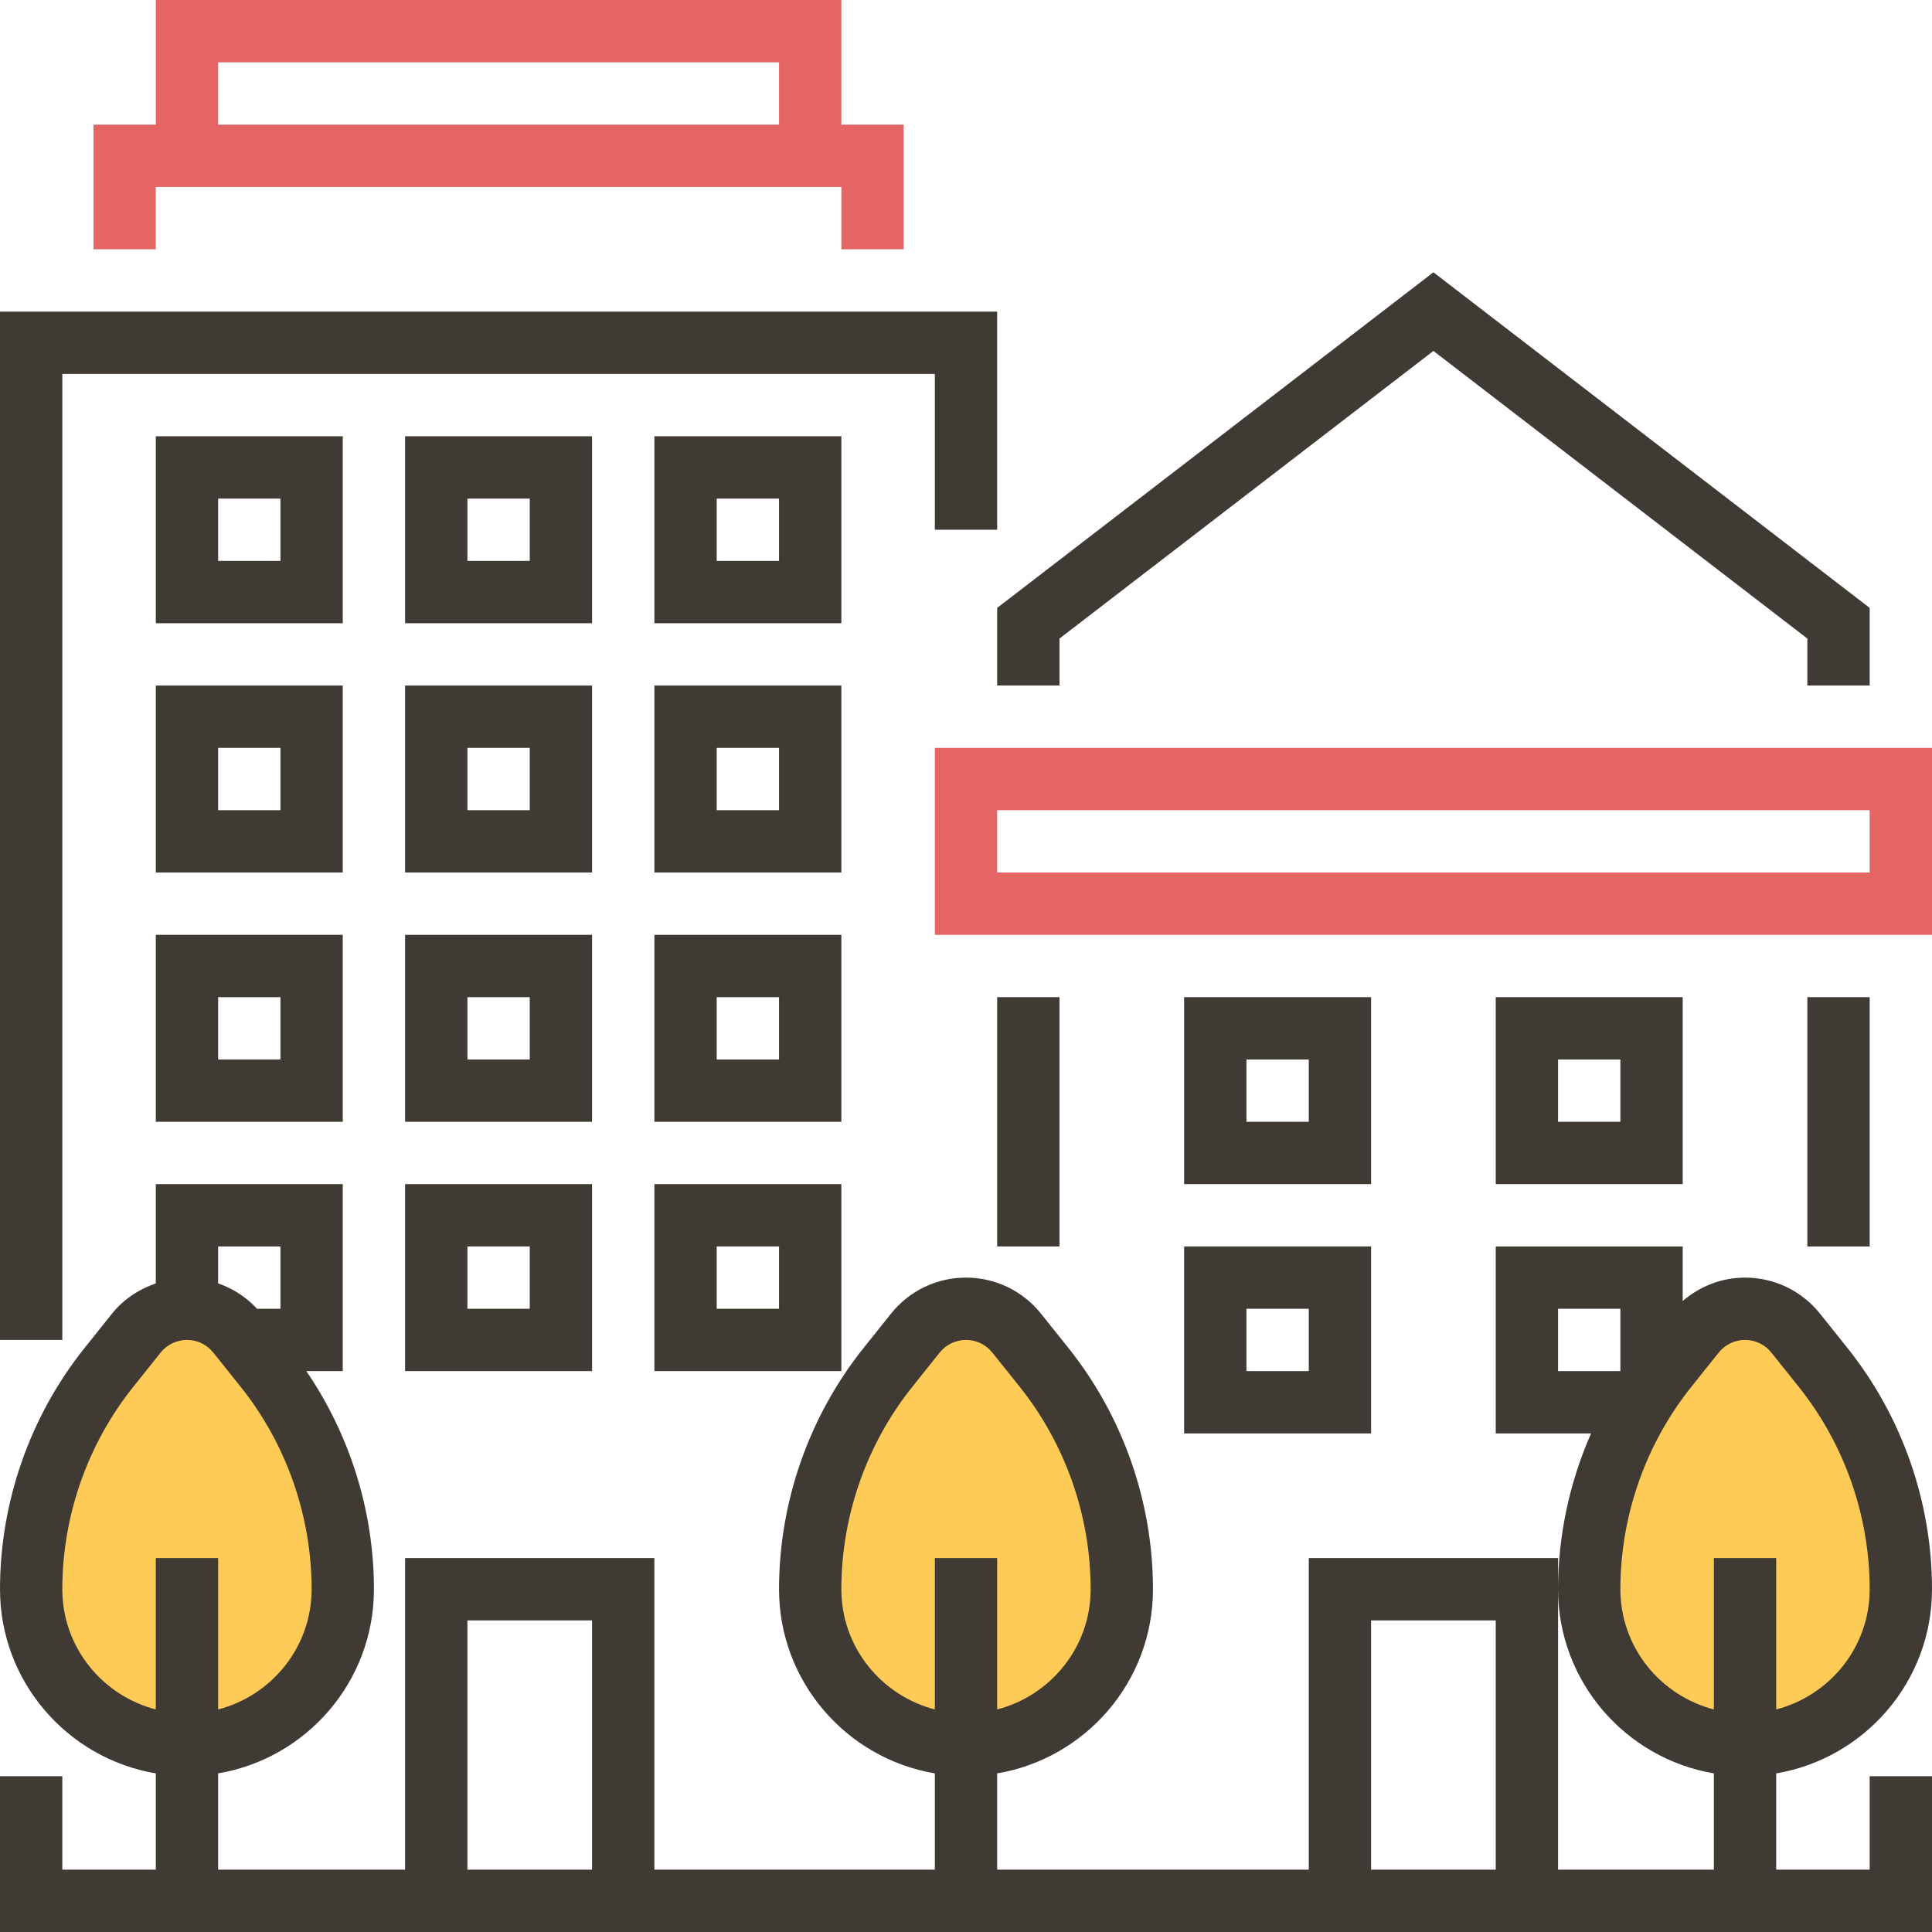 <?xml version="1.0" encoding="iso-8859-1"?>
<!-- Generator: Adobe Illustrator 19.0.0, SVG Export Plug-In . SVG Version: 6.00 Build 0)  -->
<svg version="1.1" id="Capa_1" xmlns="http://www.w3.org/2000/svg" xmlns:xlink="http://www.w3.org/1999/xlink" x="0px" y="0px"
	 viewBox="0 0 496 496" style="enable-background:new 0 0 496 496;" xml:space="preserve">
<g>
	<path style="fill:#FFCB57;" d="M448,448L448,448c-22.088,0-40-17.912-40-40l0,0c0-20.712,7.048-40.816,19.992-56.984l7.016-8.768
		C438.16,338.296,442.944,336,448,336l0,0c5.056,0,9.84,2.296,13,6.248l7.016,8.768C480.952,367.184,488,387.288,488,408l0,0
		C488,430.088,470.088,448,448,448z"/>
	<path style="fill:#FFCB57;" d="M248,448L248,448c-22.088,0-40-17.912-40-40l0,0c0-20.712,7.048-40.816,19.992-56.984l7.016-8.768
		C238.16,338.296,242.944,336,248,336l0,0c5.056,0,9.84,2.296,13,6.248l7.016,8.768C280.952,367.184,288,387.288,288,408l0,0
		C288,430.088,270.088,448,248,448z"/>
	<path style="fill:#FFCB57;" d="M48,448L48,448c-22.088,0-40-17.912-40-40l0,0c0-20.712,7.048-40.816,19.992-56.984l7.016-8.768
		C38.16,338.296,42.944,336,48,336l0,0c5.056,0,9.84,2.296,13,6.248l7.016,8.768C80.952,367.184,88,387.288,88,408l0,0
		C88,430.088,70.088,448,48,448z"/>
</g>
<g>
	<path style="fill:#E56565;" d="M240,192v48h256v-48H240z M480,224H256v-16h224V224z"/>
	<path style="fill:#E56565;" d="M216,0H40v32H24v32h16V48h176v16h16V32h-16V0z M56,16h144v16H56V16z"/>
</g>
<g>
	<polygon style="fill:#3F3A34;" points="256,176 272,176 272,163.936 368,90.096 464,163.936 464,176 480,176 480,156.064 
		368,69.904 256,156.064 	"/>
	<rect x="256" y="256" style="fill:#3F3A34;" width="16" height="64"/>
	<rect x="464" y="256" style="fill:#3F3A34;" width="16" height="64"/>
	<path style="fill:#3F3A34;" d="M432,304v-48h-48v48H432z M400,272h16v16h-16V272z"/>
	<path style="fill:#3F3A34;" d="M352,256h-48v48h48V256z M336,288h-16v-16h16V288z"/>
	<path style="fill:#3F3A34;" d="M152,112h-48v48h48V112z M136,144h-16v-16h16V144z"/>
	<path style="fill:#3F3A34;" d="M216,112h-48v48h48V112z M200,144h-16v-16h16V144z"/>
	<path style="fill:#3F3A34;" d="M88,112H40v48h48V112z M72,144H56v-16h16V144z"/>
	<path style="fill:#3F3A34;" d="M152,176h-48v48h48V176z M136,208h-16v-16h16V208z"/>
	<path style="fill:#3F3A34;" d="M216,176h-48v48h48V176z M200,208h-16v-16h16V208z"/>
	<path style="fill:#3F3A34;" d="M88,176H40v48h48V176z M72,208H56v-16h16V208z"/>
	<path style="fill:#3F3A34;" d="M152,240h-48v48h48V240z M136,272h-16v-16h16V272z"/>
	<path style="fill:#3F3A34;" d="M216,240h-48v48h48V240z M200,272h-16v-16h16V272z"/>
	<path style="fill:#3F3A34;" d="M40,288h48v-48H40V288z M56,256h16v16H56V256z"/>
	<path style="fill:#3F3A34;" d="M104,352h48v-48h-48V352z M120,320h16v16h-16V320z"/>
	<path style="fill:#3F3A34;" d="M168,352h48v-48h-48V352z M184,320h16v16h-16V320z"/>
	<path style="fill:#3F3A34;" d="M304,368h48v-48h-48V368z M320,336h16v16h-16V336z"/>
	<polygon style="fill:#3F3A34;" points="16,96 240,96 240,136 256,136 256,80 0,80 0,344 16,344 	"/>
	<path style="fill:#3F3A34;" d="M480,480h-24v-24.72c22.664-3.824,40-23.536,40-47.28c0-22.448-7.728-44.464-21.744-61.984
		l-7.016-8.776c-4.704-5.872-11.72-9.24-19.24-9.24c-5.968,0-11.568,2.192-16,6.008V320h-48v48h24.472
		c-5.52,12.544-8.472,26.184-8.472,40c0,23.736,17.336,43.448,40,47.28V480h-40v-72v-8h-64v80h-80v-24.72
		c22.664-3.824,40-23.536,40-47.28c0-22.448-7.728-44.464-21.744-61.984l-7.016-8.776c-4.704-5.872-11.72-9.24-19.24-9.24
		s-14.536,3.368-19.248,9.248l-7,8.76C207.728,363.536,200,385.552,200,408c0,23.736,17.336,43.448,40,47.28V480h-72v-80h-64v80H56
		v-24.72c22.664-3.824,40-23.536,40-47.28c0-19.968-6.144-39.576-17.36-56H88v-48H40v25.488c-4.344,1.496-8.28,4.064-11.248,7.768
		l-7,8.76C7.728,363.536,0,385.552,0,408c0,23.736,17.336,43.448,40,47.28V480H16v-24H0v40h40h16h184h16h184h16h40v-40h-16V480z
		 M400,336h16v16h-16V336z M416,408c0-18.832,6.48-37.296,18.24-51.992l7-8.76c1.656-2.064,4.12-3.248,6.76-3.248
		s5.104,1.184,6.752,3.24l7.016,8.768C473.52,370.704,480,389.168,480,408c0,14.864-10.232,27.288-24,30.864V400h-16v38.864
		C426.232,435.288,416,422.864,416,408z M216,408c0-18.832,6.48-37.296,18.24-51.992l7-8.76c1.656-2.064,4.12-3.248,6.76-3.248
		c2.64,0,5.104,1.184,6.752,3.24l7.016,8.768C273.52,370.704,280,389.168,280,408c0,14.864-10.232,27.288-24,30.864V400h-16v38.864
		C226.232,435.288,216,422.864,216,408z M72,320v16h-6c-2.792-3.008-6.2-5.208-10-6.512V320H72z M16,408
		c0-18.832,6.48-37.296,18.24-51.992l7-8.76C42.896,345.184,45.36,344,48,344s5.104,1.184,6.752,3.24l7.016,8.768
		C73.52,370.704,80,389.168,80,408c0,14.864-10.232,27.288-24,30.864V400H40v38.864C26.232,435.288,16,422.864,16,408z M120,416h32
		v64h-32V416z M352,416h32v64h-32V416z"/>
</g>
<g>
</g>
<g>
</g>
<g>
</g>
<g>
</g>
<g>
</g>
<g>
</g>
<g>
</g>
<g>
</g>
<g>
</g>
<g>
</g>
<g>
</g>
<g>
</g>
<g>
</g>
<g>
</g>
<g>
</g>
</svg>
